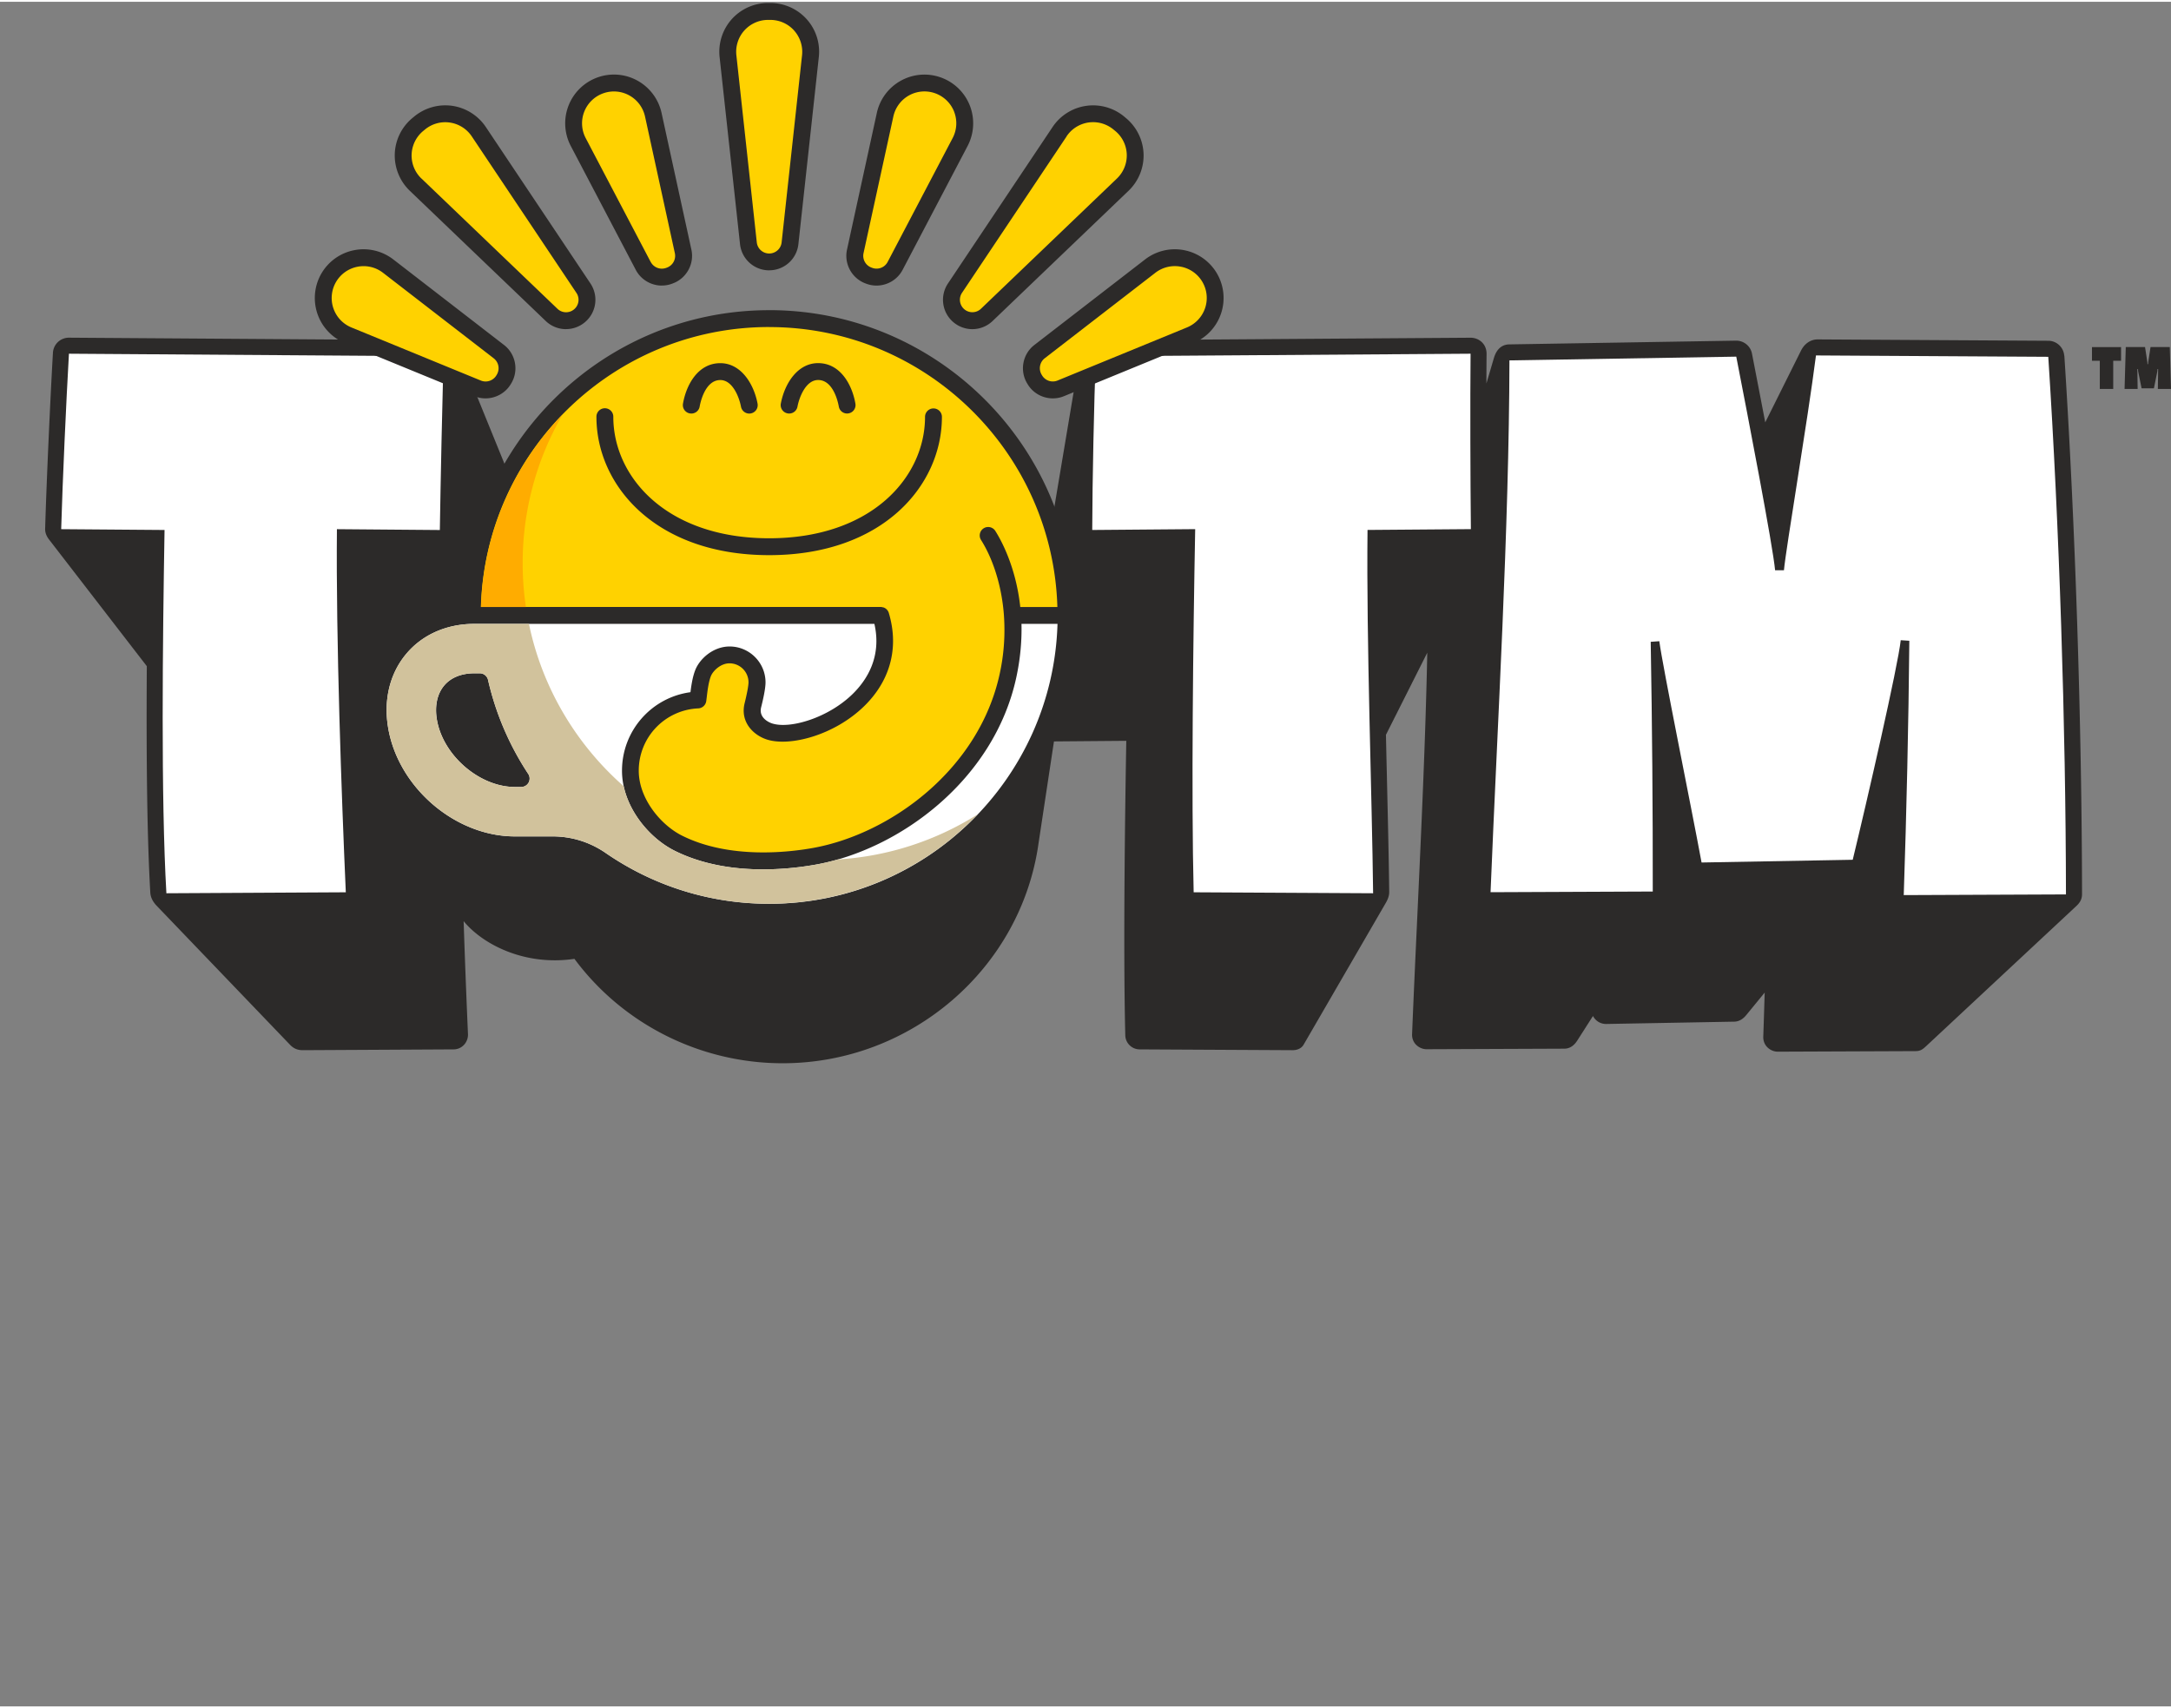 <svg xmlns="http://www.w3.org/2000/svg" viewBox="0 0 596 468" width="122" height="96" fill="none" class="logo-slim">
  <rect x="0" y="0" width="596" height="468" fill="#808080" stroke="none"/>
  <path fill="#2C2A29" d="M566.687 97.173c-.154-2.285-2.064-4.095-4.359-4.106l-63.327-.375c-1.899 0-3.598 1.137-4.558 3.046l-9.834 19.733a9413.752 9413.752 0 0 0-3.642-18.883c-.397-2.064-2.218-3.554-4.337-3.554l-62.312 1.026c-1.413.022-3.289.685-4.194 3.73l-.088.266v.022l-1.976 6.71c0-3.057.022-5.794.045-8.123.011-1.214-.42-2.34-1.226-3.145-.805-.817-1.964-1.292-3.178-1.292l-102.904.707a4.389 4.389 0 0 0-4.359 4.105l-8.377 49.951c-1.059-.022-2.582-.022-4.801-.033h-16.3c-10.386 0-23.453-.011-37.116-.011h-83.171l-20.627-50.69c-.629-1.546-1.677-3.311-4.26-3.333l-102.87-.707a4.39 4.39 0 0 0-4.382 4.139c-.717 12.449-1.744 34.82-2.14 48.295-.034 1.038.33 2.031 1.114 3.035l26.796 34.721c-.176 27.679.133 48.02.96 62.19.078 1.258.663 2.461 1.744 3.587l36.62 38.175c.981 1.027 2.063 1.479 3.509 1.479l41.375-.221c1.082 0 2.086-.43 2.826-1.203.761-.794 1.181-1.898 1.136-2.957-.264-5.993-.75-17.526-1.192-31.046 5.177 6.324 16.665 12.372 30.417 10.352 13.332 17.979 34.599 28.662 57.169 28.662 35.217 0 65.413-25.958 70.235-60.369l4.238-27.989 19.855-.165c-.309 17.481-.883 56.705-.276 80.831a3.964 3.964 0 0 0 3.962 3.884l41.917.221c1.92 0 2.759-.949 3.079-1.512l22.58-38.959c.629-1.081.927-2.052.916-2.979-.099-8.73-.342-19.281-.607-30.439l-.044-2.053c-.088-3.487-.165-7.052-.243-10.65l11.346-22.536c-.475 23.563-1.634 48.483-2.748 72.653-.519 11.146-1.005 21.675-1.424 32.072-.044 1.092.331 2.119 1.071 2.88.761.784 1.843 1.258 2.913 1.258l37.811-.154c2.141 0 3.234-1.722 3.642-2.362l4.227-6.611a4.013 4.013 0 0 0 3.587 2.196l35.206-.64c1.832-.033 2.936-1.368 3.454-2.008l4.89-5.971c-.122 4.039-.243 8.09-.387 12.107-.033 1.092.342 2.108 1.082 2.869.761.784 1.843 1.247 2.902 1.247l37.8-.154c1.402 0 2.031-.53 3.024-1.457l40.912-38.164c.762-.706 1.788-1.666 1.788-3.465-.055-46.839-1.876-102.131-4.856-147.877l-.033.044Z"></path>
  <path fill="#fff" d="m45.668 244.752 49.267-.265c-1.17-26.233-2.726-69.596-2.44-99.692l28.254.232c.209-13.586.684-35.493 1.015-47.7l-102.837-.706c-.74 12.78-1.755 35.019-2.13 48.174l28.374.221c-.518 30.494-1.015 73.591.508 99.736h-.011ZM498.537 97.085c-2.34 18.276-8.222 52.776-8.796 58.989h-2.428c-.585-6.566-7.394-41.905-10.661-58.647l-62.268 1.026c-.099 46.298-3.311 99.924-5.187 146.012 14.844-.066 29.688-.121 44.532-.188.022-22.845-.165-45.701-.563-68.558l2.362-.165c.916 6.975 8.697 45.083 11.6 60.755 13.828-.254 27.668-.497 41.497-.75 3.917-16.147 12.471-53.395 13.177-60.281.784.055 1.578.099 2.362.154-.21 22.879-.773 47.28-1.534 69.828 14.844-.067 29.688-.122 44.532-.188-.055-46.232-1.821-101.094-4.856-147.601-21.256-.122-42.513-.243-63.769-.376v-.01ZM376.971 244.752l-49.278-.265c-.662-26.211-.154-69.596.419-99.703l-28.264.232c.033-13.586.508-35.493.982-47.689 34.291-.231 68.592-.474 102.882-.706-.121 12.769-.055 35.008.088 48.163-9.458.077-18.916.144-28.374.221-.343 30.505 1.247 73.613 1.534 99.747h.011Z"></path>
  <path fill="#2C2A29" d="M576.455 106.3v-7.748h-2.153V94.8h7.991v3.752h-2.152v7.748h-3.686ZM592.391 106.3l.077-5.463h-.187c0 .364-.033.64-.089.905l-.882 4.381h-3.389l-.883-4.381a4.122 4.122 0 0 1-.088-.905h-.187l.077 5.463h-3.587l.331-11.51h5.287l.606 3.917c.034.254.056.42.056.773h.187c0-.354.022-.52.055-.773l.607-3.918h5.287L596 106.3h-3.609ZM211.17 73.731a8.048 8.048 0 0 1-8.012-7.184l-5.607-51.386a13.434 13.434 0 0 1 3.333-10.385A13.418 13.418 0 0 1 210.85.328h.64c3.797 0 7.428 1.622 9.966 4.448a13.343 13.343 0 0 1 3.333 10.385l-5.606 51.375a8.05 8.05 0 0 1-8.013 7.184v.011Zm29.457 4.183a7.91 7.91 0 0 1-2.737-.485l-.243-.089c-3.775-1.38-5.971-5.374-5.121-9.292l8.189-37.535a13.348 13.348 0 0 1 6.622-8.863 13.344 13.344 0 0 1 11.025-.85 13.369 13.369 0 0 1 7.902 7.737 13.416 13.416 0 0 1-.629 11.048l-17.846 34.014c-1.424 2.715-4.238 4.315-7.162 4.315Zm26.31 11.964a8.05 8.05 0 0 1-5.176-1.888 8.052 8.052 0 0 1-1.523-10.65l28.728-42.965a13.362 13.362 0 0 1 9.227-5.805c3.752-.54 7.582.552 10.484 2.991l.497.42a13.397 13.397 0 0 1 4.768 9.8 13.416 13.416 0 0 1-4.117 10.098L272.5 87.637a8.043 8.043 0 0 1-5.574 2.24h.011Zm22.095 19.004c-2.814 0-5.529-1.467-6.997-4.028l-.132-.221c-2.009-3.476-1.126-7.957 2.053-10.407l30.394-23.485a13.36 13.36 0 0 1 10.771-2.539c3.786.75 7.064 3.09 8.995 6.434a13.38 13.38 0 0 1 1.071 11.015 13.377 13.377 0 0 1-7.582 8.056l-35.538 14.58a7.95 7.95 0 0 1-3.035.595ZM181.703 77.914c-2.925 0-5.739-1.6-7.163-4.315l-17.846-34.014a13.389 13.389 0 0 1 7.273-18.795 13.34 13.34 0 0 1 11.026.85 13.432 13.432 0 0 1 6.622 8.862l8.189 37.535c.861 3.918-1.347 7.913-5.121 9.292l-.243.089a7.87 7.87 0 0 1-2.737.485v.011Zm-26.311 11.964a8.042 8.042 0 0 1-5.573-2.24l-37.325-35.759a13.432 13.432 0 0 1-4.117-10.098 13.394 13.394 0 0 1 4.768-9.811l.496-.409a13.432 13.432 0 0 1 10.485-3.002 13.445 13.445 0 0 1 9.237 5.805l28.728 42.965a8.038 8.038 0 0 1-1.523 10.65 8.051 8.051 0 0 1-5.176 1.888v.01Zm-22.095 19.004a7.915 7.915 0 0 1-3.035-.595l-35.537-14.58a13.375 13.375 0 0 1-7.582-8.056 13.424 13.424 0 0 1 1.07-11.015 13.385 13.385 0 0 1 8.995-6.434c3.786-.75 7.715.177 10.772 2.539l30.394 23.485c3.178 2.45 4.061 6.931 2.053 10.407l-.133.221c-1.468 2.55-4.194 4.028-6.997 4.028ZM211.16 84.668c-45.493 0-82.608 36.443-83.756 81.659-7.924.673-14.822 4.127-19.59 9.911-5.33 6.478-7.394 15.053-5.783 24.136 3.245 18.42 20.892 33.407 39.334 33.407h10.363c4.26 0 8.366 1.281 11.887 3.709 14.016 9.679 30.46 14.789 47.556 14.789 46.209 0 83.81-37.602 83.81-83.811 0-46.21-37.601-83.81-83.81-83.81l-.011.01Zm-86.647 111.744c-.431-2.428-.089-4.448.949-5.684 1.103-1.313 2.946-1.666 4.414-1.721a83.04 83.04 0 0 0 8.84 21.653c-6.544-1.39-13.045-7.659-14.215-14.248h.012Z"></path>
  <path fill="#fff" d="M111.401 179.185c-4.458 5.419-6.169 12.658-4.801 20.384 2.881 16.312 18.476 29.578 34.765 29.578h10.363c5.199 0 10.22 1.567 14.513 4.524 13.244 9.139 28.772 13.973 44.93 13.973 42.876 0 77.906-34.269 79.142-76.858h-9.889c.111 4.414-.265 9.304-1.401 14.612-6.103 28.397-32.282 47.391-54.973 51.474-3.686.662-8.818 1.324-14.568 1.324-7.681 0-16.455-1.192-24.346-5.154-7.141-3.586-14.381-12.283-14.381-21.94 0-10.992 8.112-20.108 18.795-21.554.243-1.965.585-4.205 1.314-6.07 1.236-3.146 4.955-6.479 9.436-6.479 5.43 0 9.855 4.426 9.855 9.856 0 1.689-.651 4.646-1.203 6.831-.783 3.113 2.616 4.316 3.002 4.437 4.912 1.6 15.407-1.512 22.117-8.079 3.929-3.851 8.024-10.241 5.971-19.258H129.943c-.067 0-.144.011-.21.011-7.472.132-13.983 3.112-18.321 8.377l-.011.011Zm10.529 8.553c1.854-2.207 4.735-3.377 8.333-3.377h1.456c1.082 0 2.02.75 2.263 1.799a78.537 78.537 0 0 0 11.036 25.825c.475.706.508 1.622.111 2.373a2.325 2.325 0 0 1-2.042 1.214h-1.722c-9.679 0-19.678-8.587-21.399-18.365-.674-3.796.033-7.163 1.964-9.469Z"></path>
  <path fill="#D1C29C" d="M224.039 236.872c-3.686.662-8.818 1.324-14.568 1.324-7.681 0-16.455-1.192-24.346-5.154-6.07-3.057-12.196-9.8-13.906-17.68-13.012-11.445-22.36-26.962-26.013-44.576h-15.274c-.067 0-.144.011-.21.011-7.472.132-13.983 3.112-18.321 8.377-4.458 5.418-6.169 12.658-4.801 20.384 2.881 16.312 18.476 29.578 34.765 29.578h10.363c5.199 0 10.22 1.567 14.513 4.524 13.244 9.139 28.772 13.973 44.93 13.973 1.379 0 2.737-.034 4.094-.111.431-.022.85-.066 1.28-.099.928-.066 1.855-.122 2.771-.221.496-.055.982-.121 1.479-.187.838-.1 1.688-.199 2.516-.332.507-.077 1.004-.176 1.501-.264.816-.144 1.633-.287 2.439-.453.496-.099.971-.221 1.468-.331.805-.188 1.611-.364 2.417-.574.474-.121.938-.265 1.401-.397.806-.232 1.612-.453 2.406-.707.442-.143.883-.287 1.314-.441a91.655 91.655 0 0 0 2.428-.85 116.453 116.453 0 0 0 3.675-1.468c.375-.165.75-.331 1.114-.496.828-.376 1.656-.751 2.461-1.159.343-.166.674-.331 1.005-.508.839-.43 1.666-.872 2.494-1.324.298-.166.596-.331.883-.497.85-.485 1.689-.993 2.527-1.501.254-.154.508-.32.762-.474a93.76 93.76 0 0 0 2.56-1.7l.629-.43a86.845 86.845 0 0 0 2.583-1.91c.165-.121.331-.254.485-.375a71.334 71.334 0 0 0 2.616-2.141c.11-.099.232-.199.342-.298a92.008 92.008 0 0 0 2.66-2.406c.066-.055.121-.11.188-.176a90.606 90.606 0 0 0 2.726-2.715 81.102 81.102 0 0 1-38.418 12.382 60.032 60.032 0 0 1-5.949 1.402h.011Zm-78.921-22.514a2.325 2.325 0 0 1-2.042 1.214h-1.722c-9.679 0-19.678-8.587-21.399-18.365-.674-3.796.033-7.163 1.964-9.469 1.854-2.207 4.735-3.377 8.333-3.377h1.456c1.082 0 2.02.75 2.263 1.799a78.537 78.537 0 0 0 11.036 25.825c.475.706.508 1.622.111 2.373Z"></path>
  <path fill="#FFD200" d="M211.159 89.304c42.877 0 77.884 34.268 79.121 76.857h-10.187c-1.181-10.926-5.198-18.287-6.876-20.925a2.32 2.32 0 0 0-3.918 2.484c2.748 4.326 5.187 10.749 6.092 18.453.177 1.489.287 3.046.331 4.624a55.941 55.941 0 0 1-1.258 13.63c-5.672 26.399-30.085 44.068-51.264 47.887-6.467 1.17-22.934 3.167-36.012-3.41-5.739-2.881-11.831-10.099-11.831-17.802a17.088 17.088 0 0 1 16.334-17.107 2.324 2.324 0 0 0 2.196-2.019l.122-.96c.22-1.888.507-4.238 1.136-5.85.585-1.479 2.693-3.542 5.121-3.542a5.223 5.223 0 0 1 5.221 5.22c0 .894-.42 3.134-1.06 5.706-1.269 5.076 2.252 8.729 6.059 9.977 6.313 2.052 18.574-1.137 26.786-9.172 6.798-6.655 9.303-15.142 7.14-24.037a26.002 26.002 0 0 0-.408-1.523 2.295 2.295 0 0 0-1.479-1.523c-.066-.022-.133-.011-.199-.033-.176-.044-.353-.089-.541-.089H132.017c1.236-42.589 36.233-76.857 79.12-76.857l.022.01Z"></path>
  <path fill="#2C2A29" d="M216.633 113.043c-.143 0-.287-.011-.43-.044a2.31 2.31 0 0 1-1.843-2.704c1.048-5.518 4.613-11.091 10.231-11.091 6.147 0 9.359 5.992 10.242 11.124a2.308 2.308 0 0 1-1.888 2.671c-1.258.232-2.461-.629-2.671-1.887-.132-.74-1.368-7.273-5.672-7.273-3.4 0-5.198 4.779-5.673 7.317a2.313 2.313 0 0 1-2.273 1.887h-.023Z"></path>
  <path fill="#2C2A29" d="M211.159 151.925c31.134 0 47.424-19.093 47.424-37.965a2.318 2.318 0 1 0-4.636 0c0 16.565-14.7 33.33-42.788 33.33-28.088 0-42.788-16.765-42.788-33.33a2.318 2.318 0 1 0-4.635 0c0 18.861 16.289 37.965 47.423 37.965Z"></path>
  <path fill="#2C2A29" d="M189.407 113.01a2.3 2.3 0 0 0 2.67-1.887c.133-.739 1.369-7.273 5.673-7.273 3.399 0 5.198 4.779 5.673 7.317a2.314 2.314 0 0 0 2.273 1.888c.144 0 .287-.012.431-.045a2.309 2.309 0 0 0 1.843-2.704c-1.049-5.518-4.613-11.091-10.231-11.091-6.147 0-9.359 5.993-10.242 11.125a2.306 2.306 0 0 0 1.888 2.67h.022Z"></path>
  <path fill="#FFAC00" d="M132.05 166.162h12.328a81.238 81.238 0 0 1-.894-12.008c0-14.855 3.984-28.783 10.926-40.779-13.343 13.751-21.764 32.303-22.36 52.787Z"></path>
  <path fill="#FFD200" d="M292.829 36.936 264.102 79.9a3.423 3.423 0 0 0 .64 4.525 3.415 3.415 0 0 0 4.569-.155l37.325-35.758a8.785 8.785 0 0 0 2.693-6.6 8.72 8.72 0 0 0-3.123-6.412l-.497-.408a8.78 8.78 0 0 0-5.629-2.042 8.757 8.757 0 0 0-7.273 3.885h.022ZM261.949 30.204a8.763 8.763 0 0 0-8.156-5.596 8.749 8.749 0 0 0-4.216 1.082 8.762 8.762 0 0 0-4.326 5.794l-8.189 37.535a3.443 3.443 0 0 0 2.174 3.95l.243.09a3.435 3.435 0 0 0 4.204-1.634l17.846-34.015a8.73 8.73 0 0 0 .409-7.217l.011.01ZM324.217 72.738a8.73 8.73 0 0 0-7.03 1.656l-30.395 23.485a3.452 3.452 0 0 0-.872 4.426l.133.221a3.432 3.432 0 0 0 4.271 1.456l35.537-14.579a8.78 8.78 0 0 0 4.956-5.264 8.713 8.713 0 0 0-.707-7.196 8.71 8.71 0 0 0-5.882-4.205h-.011ZM218.002 7.877a8.766 8.766 0 0 0-6.512-2.903h-.64a8.763 8.763 0 0 0-6.511 2.903 8.764 8.764 0 0 0-2.186 6.787l5.607 51.386a3.421 3.421 0 0 0 3.41 3.057 3.429 3.429 0 0 0 3.41-3.057l5.607-51.375a8.78 8.78 0 0 0-2.185-6.787v-.011ZM115.705 48.524l37.325 35.758a3.415 3.415 0 0 0 4.569.155 3.4 3.4 0 0 0 .64-4.525l-28.727-42.965a8.751 8.751 0 0 0-12.891-1.843l-.497.408a8.778 8.778 0 0 0-3.123 6.412 8.728 8.728 0 0 0 2.693 6.6h.011ZM105.154 74.405a8.702 8.702 0 0 0-7.04-1.656 8.736 8.736 0 0 0-5.883 4.205 8.751 8.751 0 0 0-.706 7.196 8.748 8.748 0 0 0 4.955 5.264l35.537 14.58c1.578.64 3.41.022 4.271-1.457l.133-.221a3.45 3.45 0 0 0-.872-4.426l-30.395-23.485ZM178.646 71.436a3.453 3.453 0 0 0 4.205 1.633l.243-.088a3.444 3.444 0 0 0 2.174-3.951l-8.189-37.535a8.763 8.763 0 0 0-4.327-5.794 8.713 8.713 0 0 0-7.206-.552 8.745 8.745 0 0 0-5.165 5.054 8.73 8.73 0 0 0 .408 7.218l17.846 34.015h.011Z"></path>
</svg>